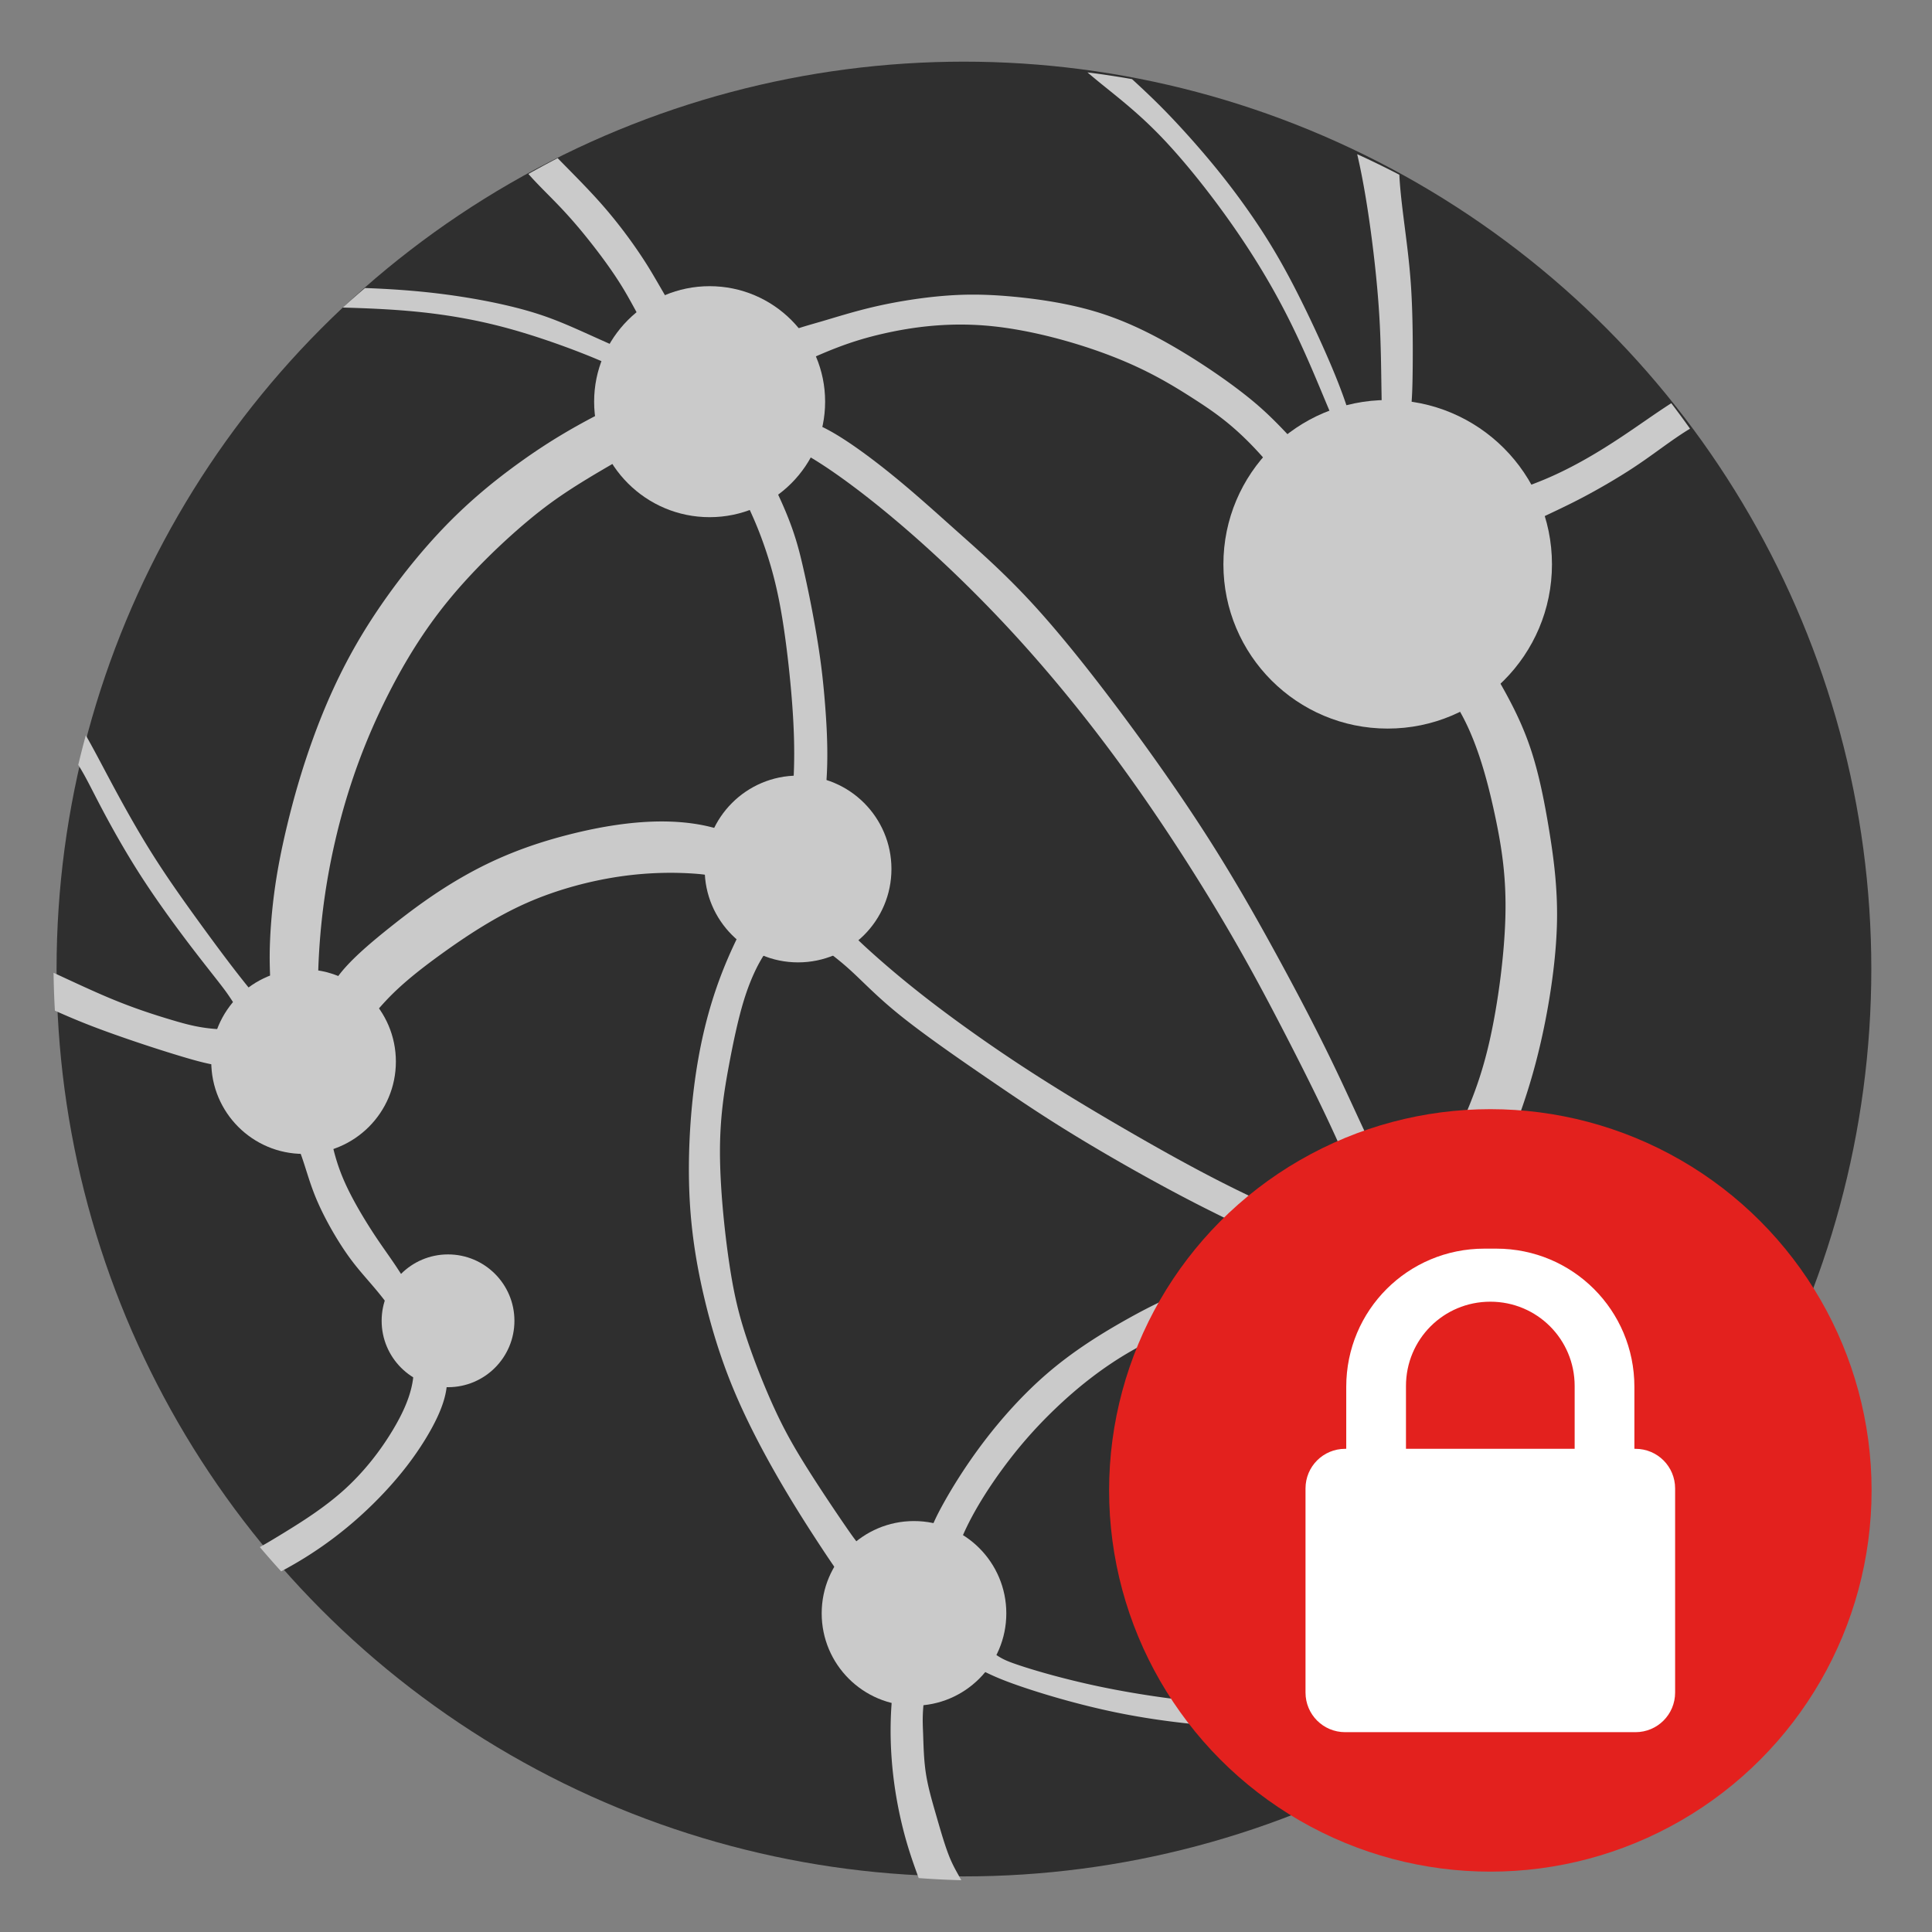 <?xml version="1.0" encoding="UTF-8" standalone="no"?>
<!-- Created with Inkscape (http://www.inkscape.org/) -->

<svg
   xmlns:osb="http://www.openswatchbook.org/uri/2009/osb"
   xmlns:dc="http://purl.org/dc/elements/1.1/"
   xmlns:cc="http://creativecommons.org/ns#"
   xmlns:rdf="http://www.w3.org/1999/02/22-rdf-syntax-ns#"
   xmlns:svg="http://www.w3.org/2000/svg"
   xmlns="http://www.w3.org/2000/svg"
   xmlns:sodipodi="http://sodipodi.sourceforge.net/DTD/sodipodi-0.dtd"
   xmlns:inkscape="http://www.inkscape.org/namespaces/inkscape"
   width="128"
   height="128"
   viewBox="0 0 33.867 33.867"
   version="1.1"
   id="svg4942"
   inkscape:version="0.92.2 5c3e80d, 2017-08-06"
   sodipodi:docname="application-network.svg"
   inkscape:export-filename="C:\Users\Balasakthi\Desktop\Network.png"
   inkscape:export-xdpi="96"
   inkscape:export-ydpi="96">
  <rect x="0" y="0" width="33.867" height="33.867" fill="#808080" stroke="none"/>
  <defs
     id="defs4936">
    <linearGradient
       id="linearGradient6088"
       osb:paint="solid">
      <stop
         style="stop-color:#51b3e3;stop-opacity:1;"
         offset="0"
         id="stop6086" />
    </linearGradient>
    <linearGradient
       id="linearGradient6987"
       osb:paint="solid">
      <stop
         style="stop-color:#77d2fb;stop-opacity:1;"
         offset="0"
         id="stop6985" />
    </linearGradient>
  </defs>
  <sodipodi:namedview
     id="base"
     pagecolor="#ffffff"
     bordercolor="#666666"
     borderopacity="1.0"
     inkscape:pageopacity="0.0"
     inkscape:pageshadow="2"
     inkscape:zoom="0.8111382"
     inkscape:cx="180.77868"
     inkscape:cy="-29.393972"
     inkscape:document-units="mm"
     inkscape:current-layer="layer1"
     showgrid="false"
     units="px"
     width="128px"
     inkscape:window-width="1600"
     inkscape:window-height="803"
     inkscape:window-x="0"
     inkscape:window-y="0"
     inkscape:window-maximized="1"
     showguides="false"
     inkscape:lockguides="true" />
  <g
     inkscape:label="Layer 1"
     inkscape:groupmode="layer"
     id="layer1"
     transform="translate(0,-263.133)">
    <g
       id="g1708"
       transform="translate(-70.181,5.342)">
      <g
         transform="matrix(0.2,0,0,0.2,105.371,247.725)"
         id="g1006">
        <circle
           style="opacity:1;fill:#2f2f2f;fill-opacity:1;stroke:none;stroke-width:0.233;stroke-miterlimit:4;stroke-dasharray:none;stroke-dashoffset:0;stroke-opacity:1"
           id="path920"
           cx="-91.463"
           cy="135.263"
           r="79.529" />
        <path
           style="opacity:1;fill:#cacaca;fill-opacity:1;stroke:none;stroke-width:0.882;stroke-miterlimit:4;stroke-dasharray:none;stroke-dashoffset:0;stroke-opacity:1"
           d="m -343.453,287.375 c -2.697,0.032 -5.375,0.16 -8.154,0.383 -7.411,0.595 -15.539,1.875 -22.674,3.504 -7.135,1.629 -13.281,3.607 -18.268,5.059 -4.987,1.452 -8.818,2.378 -20.521,7.014 -11.703,4.636 -31.282,12.982 -45.742,20.012 -14.46,7.03 -23.806,12.746 -33.002,19.338 -9.196,6.592 -18.245,14.062 -27.354,23.867 -9.109,9.805 -18.266,21.929 -25.342,33.732 -7.075,11.804 -12.043,23.254 -15.873,33.797 -3.83,10.543 -6.523,20.181 -8.564,28.641 -2.041,8.459 -3.43,15.743 -4.355,22.855 -0.926,7.113 -1.39,14.058 -1.453,19.613 -0.063,5.555 0.275,9.722 0.422,15.025 0.147,5.303 0.104,11.744 0.799,18.373 0.694,6.629 2.125,13.449 3.893,19.131 1.768,5.682 3.874,10.227 5.494,14.836 1.62,4.608 2.755,9.281 5.344,15.152 2.588,5.872 6.63,12.943 10.523,18.268 3.893,5.324 7.64,8.901 11.771,14.373 4.131,5.472 8.61,12.779 9.289,20.289 0.679,7.51 -2.465,14.984 -6.785,22.201 -4.32,7.217 -9.792,14.121 -16.189,19.887 -6.397,5.766 -13.686,10.371 -19.807,14.129 -2.938,1.804 -5.577,3.39 -8.025,4.764 a 300.582,300.582 0 0 0 7.055,8.029 c 2.55,-1.36 5.11,-2.823 7.604,-4.363 6.609,-4.083 12.752,-8.711 18.498,-13.889 5.746,-5.178 11.09,-10.901 15.51,-16.646 4.42,-5.746 7.912,-11.511 10.08,-16.184 2.168,-4.673 3.009,-8.249 3.178,-11.406 0.168,-3.157 -0.338,-5.893 -2.674,-11.512 -2.336,-5.619 -6.503,-14.121 -10.137,-20.391 -3.634,-6.27 -6.735,-10.306 -9.967,-15.078 -3.232,-4.772 -6.595,-10.277 -9.125,-15.203 -2.53,-4.926 -4.226,-9.271 -5.551,-14.465 -1.324,-5.194 -2.276,-11.235 -3.229,-19.613 -0.952,-8.378 -1.904,-19.09 -2.023,-30.281 -0.119,-11.191 0.594,-22.858 2.32,-34.645 1.726,-11.786 4.465,-23.689 8.037,-34.939 3.572,-11.251 7.975,-21.845 13.273,-32.203 5.298,-10.358 11.488,-20.476 19.465,-30.238 7.977,-9.762 17.735,-19.165 26.078,-26.168 8.343,-7.003 15.265,-11.604 30.049,-20.092 14.783,-8.488 37.424,-20.86 53.059,-28.654 15.634,-7.795 24.256,-11.008 34.582,-13.371 10.327,-2.363 22.355,-3.876 35.891,-2.521 13.535,1.354 28.576,5.575 40.053,10.043 11.477,4.468 19.388,9.181 27.213,14.227 7.824,5.046 15.561,10.424 26.297,23.533 10.736,13.109 24.471,33.951 35.535,47.883 11.064,13.932 19.458,20.956 25.41,31.016 5.952,10.059 9.463,23.155 11.934,34.643 2.47,11.487 3.898,21.368 3.541,34.225 -0.357,12.857 -2.471,28.49 -5.104,40.316 -2.632,11.826 -5.771,19.55 -8.904,26.879 -3.134,7.329 -6.394,14.571 -9.836,20.297 -3.442,5.725 -7.158,10.134 -13.527,14.301 -6.369,4.167 -15.405,8.099 -25.846,10.859 -10.44,2.761 -22.315,4.364 -33.148,7.578 -10.833,3.214 -20.628,8.04 -29.779,13.221 -9.152,5.18 -17.663,10.717 -25.49,17.473 -7.827,6.755 -14.972,14.732 -20.895,22.529 -5.922,7.797 -10.625,15.419 -13.779,21.191 -3.154,5.773 -4.761,9.701 -7.879,20.699 -3.118,10.998 -7.746,29.066 -8.861,45.344 -1.115,16.278 1.283,30.765 3.896,41.035 1.627,6.393 3.345,11.164 5.111,16.014 a 300.582,300.582 0 0 0 14.102,0.707 c -1.239,-2.263 -2.498,-4.305 -3.691,-7.133 -1.607,-3.81 -3.099,-9.063 -4.525,-13.996 -1.426,-4.933 -2.795,-9.575 -3.51,-14.248 -0.714,-4.673 -0.773,-9.374 -0.922,-13.303 -0.149,-3.929 -0.388,-7.084 0.922,-15.447 1.31,-8.363 4.166,-21.933 6.488,-31.518 2.322,-9.585 4.107,-15.179 7.084,-21.311 2.977,-6.131 7.143,-12.796 11.965,-19.344 4.822,-6.548 10.297,-12.978 17.262,-19.645 6.965,-6.667 15.417,-13.571 25.477,-19.285 10.06,-5.714 21.725,-10.238 31.904,-13.199 10.179,-2.961 18.752,-4.34 26.43,-5.48 7.678,-1.14 14.223,-2.004 19.283,-2.793 5.061,-0.789 8.633,-1.502 14.428,-5.357 5.795,-3.855 13.812,-10.849 19.17,-17.279 5.358,-6.43 8.051,-12.29 10.709,-18.436 2.658,-6.146 5.277,-12.574 7.777,-20.074 2.5,-7.5 4.88,-16.071 6.904,-26.369 2.024,-10.298 3.691,-22.321 3.869,-33.273 0.179,-10.953 -1.131,-20.832 -2.648,-30.059 -1.518,-9.227 -3.244,-17.798 -5.654,-25.357 -2.411,-7.56 -5.495,-14.085 -9.459,-21.18 -3.964,-7.095 -8.786,-14.714 -13.398,-20.428 -4.613,-5.714 -9.019,-9.524 -18.355,-19.611 -9.336,-10.087 -23.603,-26.451 -33.01,-36.906 -9.407,-10.455 -13.954,-15.002 -20.65,-20.273 -6.696,-5.271 -15.543,-11.269 -24.127,-16.211 -8.584,-4.942 -16.906,-8.827 -25.947,-11.475 -9.041,-2.647 -18.805,-4.056 -27.033,-4.805 -5.143,-0.468 -9.687,-0.678 -14.182,-0.625 z"
           id="circle922"
           inkscape:connector-curvature="0"
           transform="scale(0.265)" />
        <path
           style="opacity:1;fill:#cacaca;fill-opacity:1;stroke:none;stroke-width:0.882;stroke-miterlimit:4;stroke-dasharray:none;stroke-dashoffset:0;stroke-opacity:1"
           d="m -443.869,461.625 c -10.778,-0.154 -21.78,1.799 -31.168,4.145 -15.021,3.752 -25.91,8.508 -35.334,13.848 -9.424,5.34 -17.385,11.265 -24.607,17.023 -7.222,5.758 -13.71,11.354 -17.443,16.561 -3.733,5.206 -4.71,10.025 -10.732,13.045 -6.023,3.02 -17.094,4.241 -25.133,4.178 -8.039,-0.063 -13.048,-1.412 -18.898,-3.158 -5.85,-1.747 -12.543,-3.892 -20.518,-7.23 -6.211,-2.6 -13.146,-5.893 -18.549,-8.369 a 300.582,300.582 0 0 0 0.443,12.527 c 3.412,1.517 7.357,3.236 12.414,5.178 9.06,3.479 21.493,7.599 30.242,10.195 8.749,2.596 13.807,3.668 22.23,3.072 8.423,-0.595 20.206,-2.856 28.021,-6.83 7.816,-3.974 11.657,-9.656 16.609,-14.939 4.952,-5.283 11.012,-10.165 18.799,-15.764 7.787,-5.598 17.298,-11.91 27.652,-16.498 10.355,-4.588 21.55,-7.451 31.273,-8.84 9.723,-1.389 17.971,-1.305 23.738,-0.926 5.767,0.379 9.049,1.053 14.562,4.336 5.513,3.283 13.258,9.175 19.805,13.965 6.547,4.79 11.897,8.476 16.744,12.76 4.847,4.284 9.193,9.165 17.348,15.742 8.155,6.578 20.119,14.851 30.172,21.721 10.053,6.87 18.193,12.336 29.271,19.047 11.078,6.711 25.094,14.665 37.932,21.273 12.838,6.608 24.495,11.869 38.982,19.236 14.487,7.367 31.839,16.858 42.977,23.242 11.138,6.384 16.132,9.699 23.594,13.344 7.461,3.645 17.386,7.619 26.438,10.367 9.051,2.748 17.223,4.267 25.09,5.176 7.867,0.909 15.426,1.206 22.777,1.742 1.288,0.094 2.443,0.198 3.705,0.301 a 300.582,300.582 0 0 0 6.352,-11.596 c -1.341,-0.001 -2.586,-0.014 -3.926,-0.014 -8.482,0 -16.579,-10e-4 -23.334,-0.299 -6.755,-0.298 -12.172,-0.891 -18.689,-2.35 -6.518,-1.458 -14.137,-3.781 -20.617,-6.326 -6.48,-2.546 -11.82,-5.315 -16.195,-7.666 -4.375,-2.351 -7.786,-4.284 -10.354,-5.607 -2.567,-1.323 -4.343,-2.059 -12.383,-6.721 -8.04,-4.662 -22.446,-13.294 -35.422,-20.109 -12.976,-6.815 -24.568,-11.834 -36.094,-17.539 -11.526,-5.705 -23.214,-12.213 -34.869,-18.959 -11.655,-6.746 -23.56,-13.889 -34.959,-21.359 -11.399,-7.47 -22.293,-15.267 -30.924,-21.934 -8.631,-6.667 -15,-12.202 -19.256,-16.041 -4.256,-3.839 -6.399,-5.983 -13.648,-13.709 -7.249,-7.726 -19.603,-21.036 -35.357,-26.316 -5.908,-1.98 -12.295,-2.831 -18.762,-2.924 z"
           transform="scale(0.265)"
           id="circle929"
           inkscape:connector-curvature="0" />
        <path
           style="opacity:1;fill:#cacaca;fill-opacity:1;stroke:none;stroke-width:0.882;stroke-miterlimit:4;stroke-dasharray:none;stroke-dashoffset:0;stroke-opacity:1"
           d="m -479.52,242.227 a 300.582,300.582 0 0 0 -9.676,5.232 c 2.971,3.396 6.723,6.985 10.105,10.52 3.972,4.151 7.427,8.225 11.014,12.809 3.586,4.583 7.303,9.675 10.457,14.93 3.154,5.254 5.743,10.672 11.979,21.268 6.235,10.595 16.117,26.37 22.635,38.006 6.518,11.636 9.673,19.136 12.113,26.309 2.44,7.172 4.167,14.019 5.625,22.857 1.458,8.839 2.648,19.681 3.303,28.367 0.654,8.686 0.774,15.236 0.625,20.979 -0.149,5.742 -0.564,10.684 -2.082,16.904 -1.518,6.22 -4.138,13.721 -7.441,21.012 -3.303,7.291 -7.29,14.375 -10.713,21.785 -3.422,7.41 -6.281,15.15 -8.543,23.721 -2.262,8.571 -3.928,17.977 -4.939,28.334 -1.012,10.357 -1.369,21.666 -0.744,32.32 0.625,10.654 2.231,20.655 4.582,30.773 2.351,10.119 5.464,20.413 9.652,30.564 4.188,10.151 9.509,20.317 14.586,29.162 5.077,8.846 9.959,16.465 13.738,22.238 3.78,5.774 6.459,9.703 8.959,12.947 2.5,3.244 4.82,5.804 11.74,10.238 6.92,4.435 18.437,10.743 25.818,14.82 7.382,4.078 10.627,5.923 18.555,8.74 7.928,2.817 20.539,6.607 33.367,9.246 12.828,2.639 25.868,4.125 37.93,4.822 12.062,0.697 23.138,0.602 33.705,-0.072 10.567,-0.674 20.617,-1.928 29.662,-3.299 8.77,-1.33 16.646,-2.772 24.688,-3.939 a 300.582,300.582 0 0 0 13.529,-10.256 c -0.858,0.117 -1.711,0.231 -2.586,0.357 -10.732,1.557 -22.52,3.832 -33.82,5.768 -11.3,1.936 -22.116,3.535 -33.859,4.209 -11.743,0.674 -24.413,0.42 -37.385,-0.697 -12.971,-1.117 -26.246,-3.098 -37.979,-5.588 -11.733,-2.49 -21.921,-5.488 -27.281,-7.359 -5.36,-1.872 -5.887,-2.615 -13.148,-8.24 -7.262,-5.625 -21.258,-16.131 -29.121,-22.516 -7.863,-6.384 -9.588,-8.644 -13.309,-14.031 -3.72,-5.387 -9.434,-13.899 -13.779,-20.863 -4.345,-6.965 -7.348,-12.426 -10.49,-19.309 -3.142,-6.882 -6.474,-15.274 -8.975,-22.805 -2.5,-7.53 -4.167,-14.197 -5.738,-24.732 -1.571,-10.535 -3.045,-24.936 -3.074,-36.545 -0.03,-11.609 1.386,-20.418 2.914,-28.645 1.528,-8.227 3.168,-15.865 5.014,-21.85 1.846,-5.985 3.893,-10.303 5.514,-13.121 1.621,-2.818 2.813,-4.127 4.42,-7.49 1.607,-3.363 3.629,-8.779 6.844,-16.131 3.214,-7.351 7.619,-16.635 9.523,-27.559 1.905,-10.923 1.311,-23.48 0.566,-33.064 -0.744,-9.584 -1.637,-16.191 -2.857,-23.424 -1.22,-7.232 -2.767,-15.09 -4.574,-22.906 -1.807,-7.817 -3.874,-15.59 -11.672,-30.68 -7.798,-15.089 -21.325,-37.492 -28.789,-50.094 -7.464,-12.602 -8.864,-15.402 -11.994,-20.232 -3.13,-4.831 -7.991,-11.693 -14.133,-18.65 -4.941,-5.598 -10.675,-11.225 -14.459,-15.141 z"
           transform="scale(0.265)"
           id="circle948"
           inkscape:connector-curvature="0" />
        <path
           style="opacity:1;fill:#cacaca;fill-opacity:1;stroke:none;stroke-width:0.882;stroke-miterlimit:4;stroke-dasharray:none;stroke-dashoffset:0;stroke-opacity:1"
           d="m -543.248,285.189 a 300.582,300.582 0 0 0 -7.35,6.459 c 7.451,0.205 15.271,0.523 22.857,1.221 10.291,0.947 20.138,2.589 29.945,5.156 9.807,2.568 19.572,6.06 26.391,8.732 6.819,2.673 10.691,4.525 20.582,9.07 9.891,4.546 25.8,11.785 35.986,16.289 10.186,4.504 14.648,6.272 21.803,10.822 7.155,4.55 17.003,11.883 28.199,21.521 11.196,9.638 23.739,21.583 36.113,35.047 12.374,13.464 24.581,28.447 36.113,44.336 11.532,15.889 22.392,32.684 30.988,46.988 8.596,14.305 14.928,26.122 20.773,37.357 5.845,11.235 11.203,21.89 15.488,30.938 4.286,9.047 7.502,16.489 9.406,21.398 1.904,4.909 2.499,7.291 4.096,15.295 1.597,8.004 4.195,21.629 9.451,26.424 5.257,4.795 13.17,0.754 13.338,-7.074 0.168,-7.829 -7.408,-19.445 -14.059,-31.861 -6.65,-12.417 -12.375,-25.632 -18.352,-38.217 -5.977,-12.585 -12.206,-24.539 -19.066,-37.166 -6.861,-12.627 -14.352,-25.928 -23.086,-39.691 -8.734,-13.763 -18.708,-27.989 -28.834,-41.592 -10.126,-13.603 -20.403,-26.58 -29.66,-36.688 -9.257,-10.107 -17.496,-17.343 -24.916,-23.959 -7.42,-6.616 -14.022,-12.614 -21.264,-18.521 -7.242,-5.908 -15.124,-11.728 -21.316,-15.121 -6.192,-3.393 -10.695,-4.362 -22.67,-8.676 -11.975,-4.314 -31.421,-11.974 -44.615,-17.656 -13.195,-5.682 -20.14,-9.386 -29.357,-12.332 -9.217,-2.946 -20.709,-5.135 -30.979,-6.461 -10.249,-1.323 -19.278,-1.786 -26.008,-2.039 z"
           transform="scale(0.265)"
           id="circle955"
           inkscape:connector-curvature="0" />
        <path
           style="opacity:1;fill:#cacaca;fill-opacity:1;stroke:none;stroke-width:0.882;stroke-miterlimit:4;stroke-dasharray:none;stroke-dashoffset:0;stroke-opacity:1"
           d="m -635.58,433.123 a 300.582,300.582 0 0 0 -2.5,9.795 c 2.29,3.569 4.072,7.341 7.172,13.262 3.283,6.271 8.052,14.95 13.762,23.783 5.71,8.833 12.359,17.82 17.473,24.48 5.114,6.661 8.693,10.996 10.818,13.994 2.125,2.998 2.799,4.662 5.535,6.967 2.736,2.305 7.529,5.247 10.562,6.469 3.033,1.222 4.295,0.717 2.947,-1.43 -1.347,-2.146 -5.303,-5.934 -10.564,-12.248 -5.261,-6.314 -11.826,-15.152 -17.719,-23.275 -5.893,-8.123 -11.113,-15.531 -15.99,-23.332 -4.877,-7.801 -9.412,-15.995 -13.832,-24.287 -2.676,-5.021 -5.306,-10.062 -7.664,-14.178 z"
           transform="scale(0.265)"
           id="circle962"
           inkscape:connector-curvature="0" />
        <path
           style="opacity:1;fill:#cacaca;fill-opacity:1;stroke:none;stroke-width:0.882;stroke-miterlimit:4;stroke-dasharray:none;stroke-dashoffset:0;stroke-opacity:1"
           d="m -111.197,323.287 c -5.458,3.501 -10.236,6.993 -16.291,11.018 -7.029,4.672 -15.786,10.06 -25.508,14.143 -9.722,4.083 -20.412,6.861 -25.59,10.312 -5.178,3.451 -4.84,7.574 -3.156,9.764 1.684,2.19 4.713,2.442 9.301,0.969 4.588,-1.473 10.732,-4.671 16.078,-7.281 5.346,-2.61 9.891,-4.63 15.363,-7.492 5.472,-2.862 11.869,-6.566 17.131,-10.018 5.262,-3.452 9.384,-6.65 13.973,-9.807 1.591,-1.094 3.239,-2.177 4.9,-3.188 a 300.582,300.582 0 0 0 -6.201,-8.42 z"
           transform="scale(0.265)"
           id="circle969"
           inkscape:connector-curvature="0" />
        <path
           style="opacity:1;fill:#cacaca;fill-opacity:1;stroke:none;stroke-width:0.882;stroke-miterlimit:4;stroke-dasharray:none;stroke-dashoffset:0;stroke-opacity:1"
           d="m -215.084,240.92 c 0.926,3.849 1.909,8.834 2.805,14.193 1.157,6.924 2.167,14.416 2.967,21.592 0.8,7.176 1.39,14.037 1.727,20.855 0.337,6.818 0.42,13.596 0.504,19.088 0.084,5.492 0.169,9.702 0.211,11.807 0.042,2.105 0.042,2.105 -0.379,4.967 -0.421,2.862 -1.263,8.587 -1.305,12.248 -0.042,3.661 0.715,5.261 1.852,4.082 1.137,-1.179 2.653,-5.133 4.295,-8.838 1.642,-3.705 3.408,-7.156 4.396,-11.471 0.989,-4.314 1.201,-9.486 1.285,-17.217 0.084,-7.731 0.041,-17.989 -0.498,-26.74 -0.539,-8.751 -1.572,-15.978 -2.572,-23.996 -0.592,-4.743 -1.162,-9.736 -1.334,-13.771 a 300.582,300.582 0 0 0 -13.953,-6.799 z"
           transform="scale(0.265)"
           id="circle976"
           inkscape:connector-curvature="0" />
        <path
           style="opacity:1;fill:#cacaca;fill-opacity:1;stroke:none;stroke-width:0.882;stroke-miterlimit:4;stroke-dasharray:none;stroke-dashoffset:0;stroke-opacity:1"
           d="m -304.289,213.871 c 1.305,1.108 2.641,2.224 4.037,3.361 5.874,4.788 12.652,9.937 20.344,17.932 7.692,7.995 16.3,18.837 23.551,29.197 7.251,10.361 13.144,20.242 18.055,29.885 4.911,9.643 8.838,19.048 11.844,26.25 3.006,7.202 5.09,12.202 6.945,15.322 1.855,3.12 3.481,4.36 3.979,3.17 0.498,-1.19 -0.132,-4.808 -1.416,-9.48 -1.284,-4.672 -3.22,-10.396 -6.818,-18.877 -3.599,-8.481 -8.861,-19.72 -13.617,-28.664 -4.756,-8.944 -9.006,-15.593 -13.215,-21.633 -4.209,-6.04 -8.376,-11.47 -12.838,-16.836 -4.462,-5.366 -9.218,-10.67 -13.396,-15.049 -4.018,-4.211 -7.543,-7.601 -12.713,-12.352 a 300.582,300.582 0 0 0 -14.74,-2.227 z"
           transform="scale(0.265)"
           id="circle983"
           inkscape:connector-curvature="0" />
        <circle
           style="opacity:1;fill:#cacaca;fill-opacity:1;stroke:none;stroke-width:0.266;stroke-miterlimit:4;stroke-dasharray:none;stroke-dashoffset:0;stroke-opacity:1"
           id="path854"
           cx="-54.323"
           cy="99.789"
           r="14.399" />
        <circle
           r="10.123"
           cy="85.536"
           cx="-113.753"
           id="circle856"
           style="opacity:1;fill:#cacaca;fill-opacity:1;stroke:none;stroke-width:0.187;stroke-miterlimit:4;stroke-dasharray:none;stroke-dashoffset:0;stroke-opacity:1" />
        <circle
           r="8.091"
           cy="143.377"
           cx="-149.343"
           id="circle860"
           style="opacity:1;fill:#cacaca;fill-opacity:1;stroke:none;stroke-width:0.149;stroke-miterlimit:4;stroke-dasharray:none;stroke-dashoffset:0;stroke-opacity:1" />
        <circle
           r="8.091"
           cy="191.738"
           cx="-95.84"
           id="circle866"
           style="opacity:1;fill:#cacaca;fill-opacity:1;stroke:none;stroke-width:0.149;stroke-miterlimit:4;stroke-dasharray:none;stroke-dashoffset:0;stroke-opacity:1" />
        <circle
           style="opacity:1;fill:#cacaca;fill-opacity:1;stroke:none;stroke-width:0.108;stroke-miterlimit:4;stroke-dasharray:none;stroke-dashoffset:0;stroke-opacity:1"
           id="circle862"
           cx="-136.681"
           cy="166.095"
           r="5.819" />
        <circle
           style="opacity:1;fill:#cacaca;fill-opacity:1;stroke:none;stroke-width:0.149;stroke-miterlimit:4;stroke-dasharray:none;stroke-dashoffset:0;stroke-opacity:1"
           id="circle864"
           cx="-52.676"
           cy="161.803"
           r="8.091" />
        <circle
           style="opacity:1;fill:#cacaca;fill-opacity:1;stroke:none;stroke-width:0.151;stroke-miterlimit:4;stroke-dasharray:none;stroke-dashoffset:0;stroke-opacity:1"
           id="circle858"
           cx="-106.002"
           cy="126.495"
           r="8.185" />
      </g>
      <g
         transform="translate(0.989,0.548)"
         id="g1686">
        <ellipse
           style="opacity:1;fill:#e3211e;fill-opacity:1;fill-rule:nonzero;stroke:none;stroke-width:0.071;stroke-linecap:round;stroke-linejoin:round;stroke-miterlimit:4;stroke-dasharray:none;stroke-dashoffset:0;stroke-opacity:1"
           id="path1201"
           cx="95.317"
           cy="283.369"
           rx="6.683"
           ry="6.683" />
        <path
           style="opacity:1;fill:#ffffff;fill-opacity:1;fill-rule:nonzero;stroke:none;stroke-width:0.071;stroke-linecap:round;stroke-linejoin:round;stroke-miterlimit:4;stroke-dasharray:none;stroke-dashoffset:0;stroke-opacity:1"
           d="m 95.213,279.131 c -1.342,0 -2.422,1.08 -2.422,2.422 v 1.087 h -0.019 c -0.385,0 -0.695,0.31 -0.695,0.695 v 3.577 c 0,0.385 0.31,0.695 0.695,0.695 h 5.089 c 0.385,0 0.695,-0.31 0.695,-0.695 v -3.577 c 0,-0.385 -0.31,-0.695 -0.695,-0.695 h -0.019 v -1.087 c 0,-1.342 -1.08,-2.422 -2.422,-2.422 z m 0.104,0.93 c 0.819,0 1.478,0.659 1.478,1.478 v 1.101 H 93.838 v -1.101 c 0,-0.819 0.659,-1.478 1.478,-1.478 z"
           id="rect1046"
           inkscape:connector-curvature="0" />
      </g>
    </g>
  </g>
</svg>
